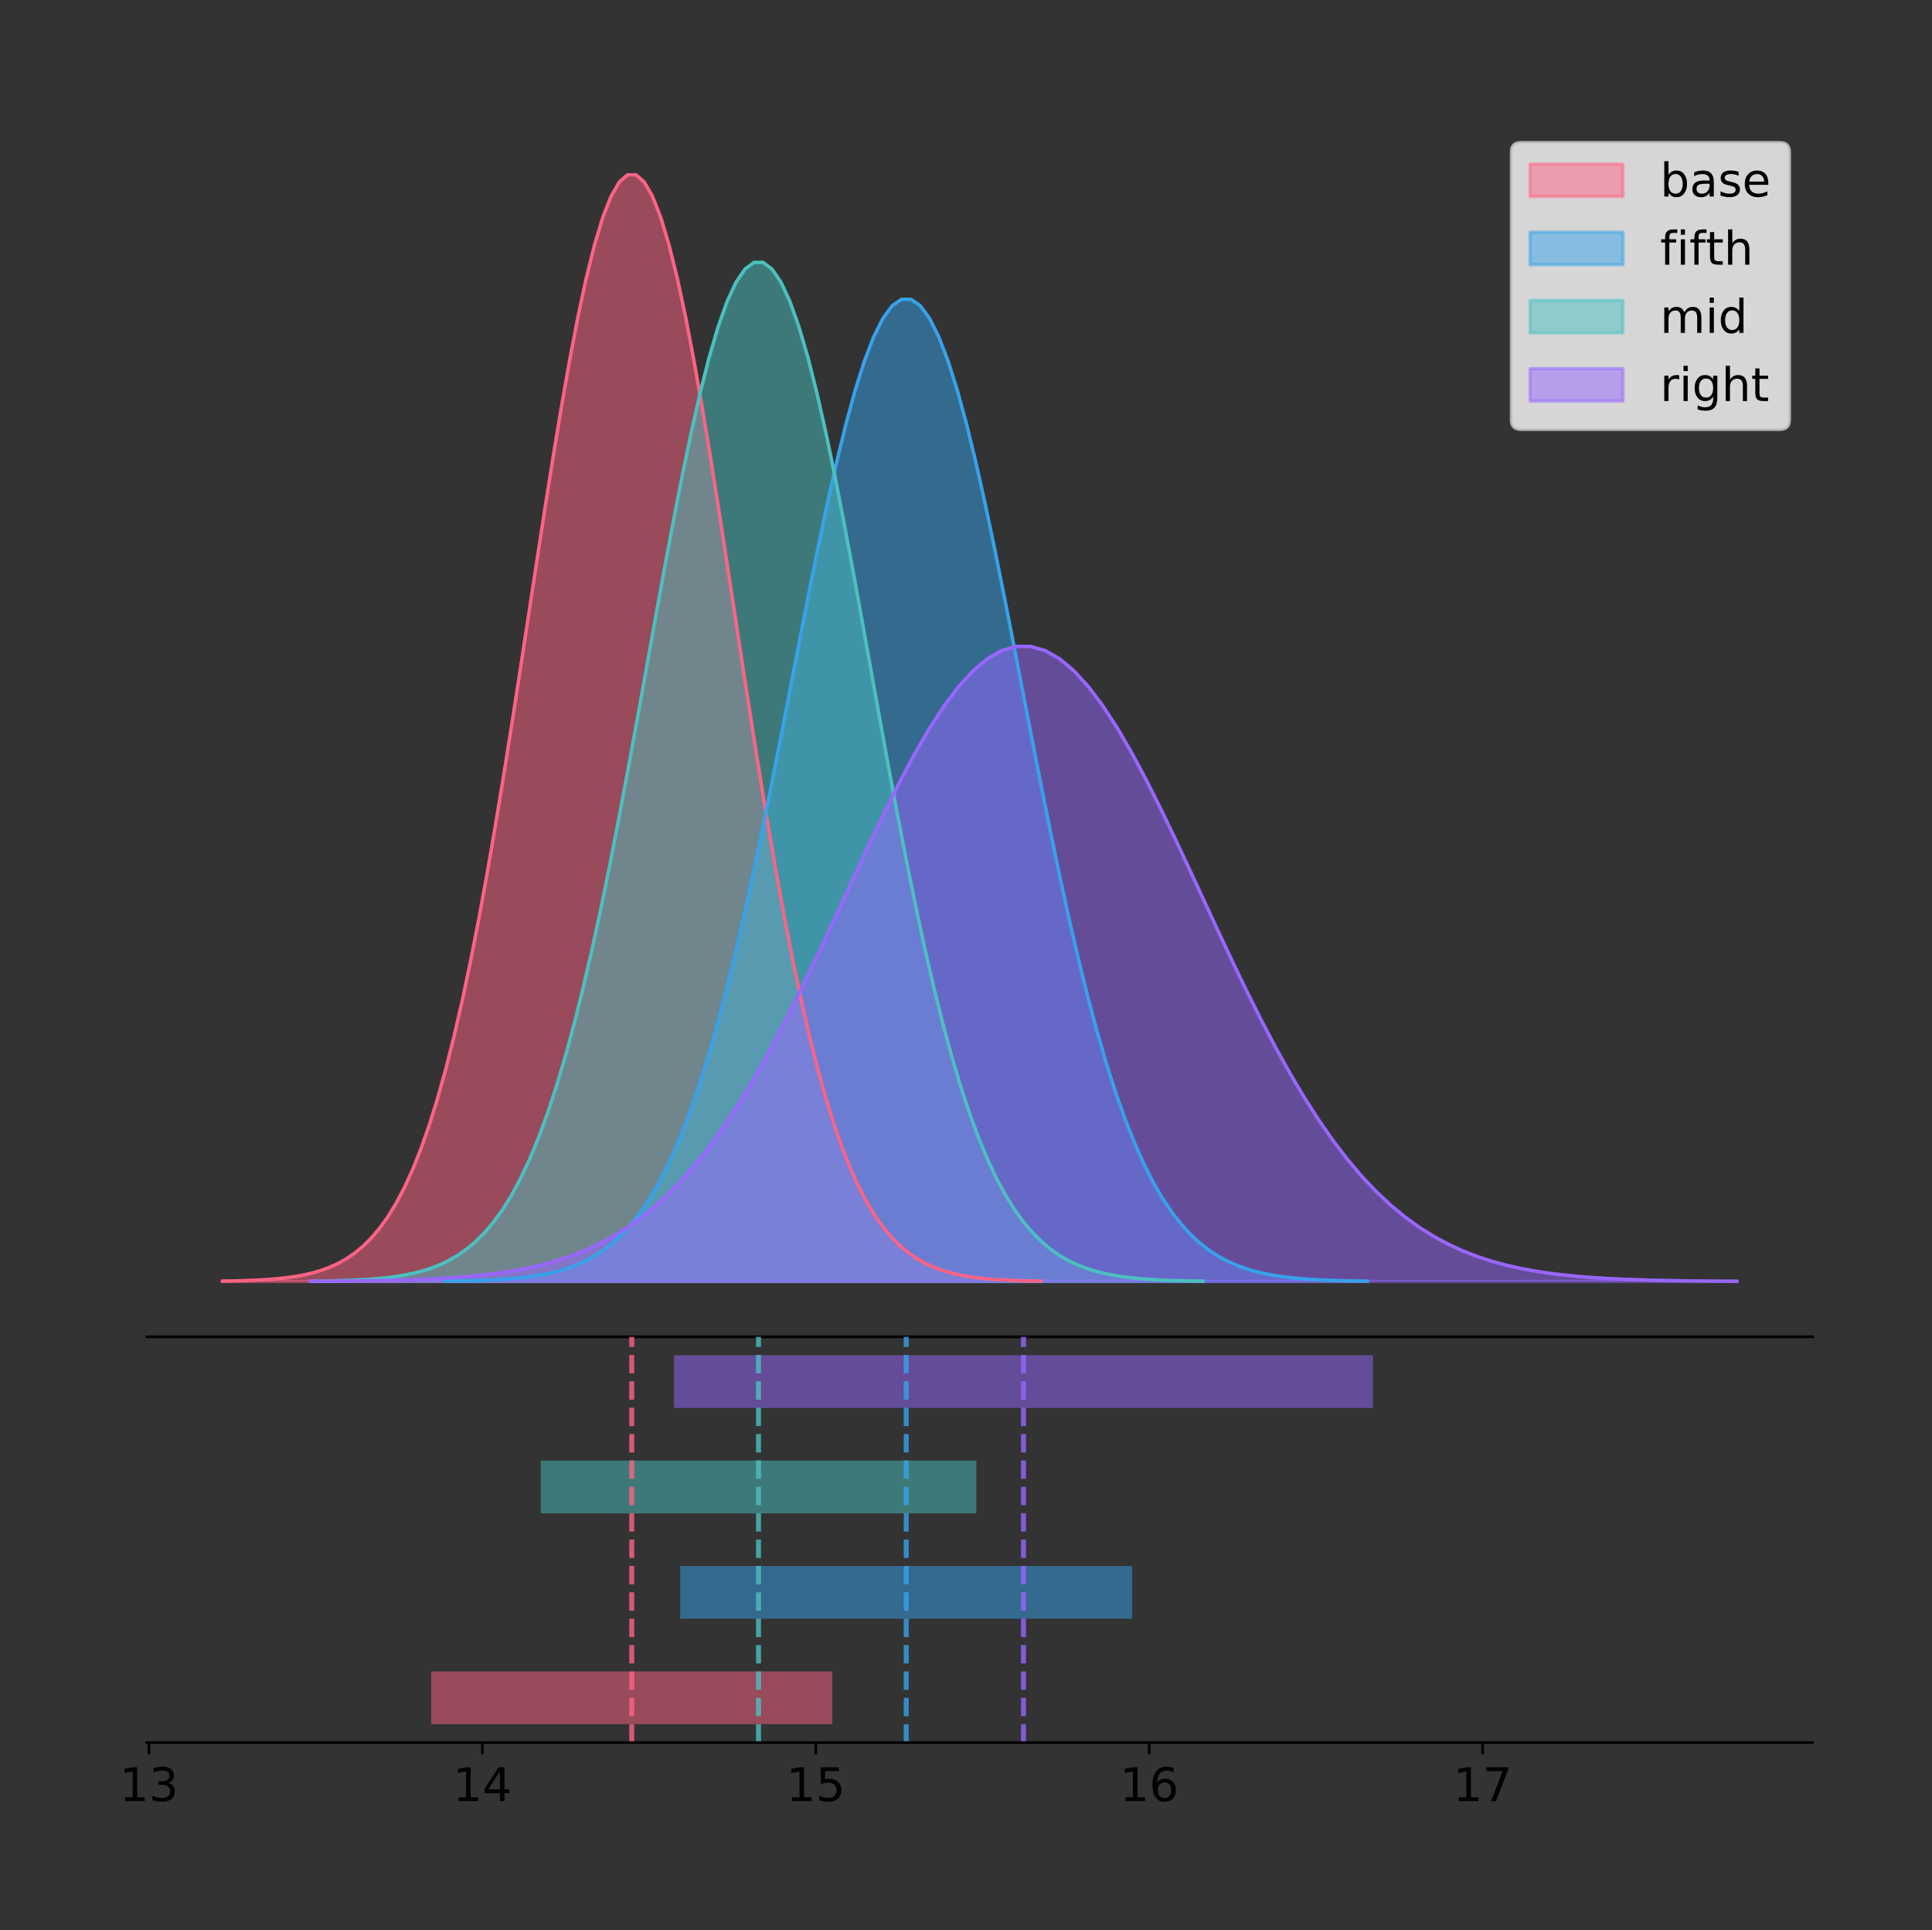 <?xml version="1.0" encoding="utf-8" standalone="no"?>
<!DOCTYPE svg PUBLIC "-//W3C//DTD SVG 1.1//EN"
  "http://www.w3.org/Graphics/SVG/1.1/DTD/svg11.dtd">
<!-- Created with matplotlib (https://matplotlib.org/) -->
<svg height="581.789pt" version="1.1" viewBox="0 0 582.425 581.789" width="582.425pt" xmlns="http://www.w3.org/2000/svg" xmlns:xlink="http://www.w3.org/1999/xlink">
 <rect x="0" y="0" width="582.425" height="581.789" fill="#333333" stroke="none"/>
 <defs>
  <style type="text/css">
*{stroke-linecap:butt;stroke-linejoin:round;}
  </style>
 </defs>
 <g id="figure_1">
  <g id="patch_1">
   <path d="M 0 581.789 
L 582.425 581.789 
L 582.425 0 
L 0 0 
z
" style="fill:none;"/>
  </g>
  <g id="axes_1">
   <g id="patch_2">
    <path d="M 44.225 402.93 
L 546.425 402.93 
L 546.425 36 
L 44.225 36 
z
" style="fill:none;"/>
   </g>
   <g id="PolyCollection_1">
    <defs>
     <path d="M 67.053 -195.538 
L 67.053 -195.65 
L 69.546 -195.692 
L 72.038 -195.749 
L 74.531 -195.825 
L 77.024 -195.925 
L 79.517 -196.058 
L 82.01 -196.23 
L 84.503 -196.455 
L 86.996 -196.744 
L 89.489 -197.115 
L 91.982 -197.585 
L 94.475 -198.179 
L 96.968 -198.923 
L 99.46 -199.848 
L 101.953 -200.99 
L 104.446 -202.39 
L 106.939 -204.093 
L 109.432 -206.151 
L 111.925 -208.617 
L 114.418 -211.552 
L 116.911 -215.017 
L 119.404 -219.078 
L 121.897 -223.801 
L 124.39 -229.25 
L 126.882 -235.488 
L 129.375 -242.572 
L 131.868 -250.552 
L 134.361 -259.468 
L 136.854 -269.344 
L 139.347 -280.192 
L 141.84 -292.002 
L 144.333 -304.744 
L 146.826 -318.365 
L 149.319 -332.786 
L 151.812 -347.901 
L 154.304 -363.58 
L 156.797 -379.667 
L 159.29 -395.98 
L 161.783 -412.318 
L 164.276 -428.462 
L 166.769 -444.18 
L 169.262 -459.23 
L 171.755 -473.372 
L 174.248 -486.366 
L 176.741 -497.987 
L 179.234 -508.025 
L 181.726 -516.294 
L 184.219 -522.64 
L 186.712 -526.94 
L 189.205 -529.111 
L 191.698 -529.111 
L 194.191 -526.94 
L 196.684 -522.64 
L 199.177 -516.294 
L 201.67 -508.025 
L 204.163 -497.987 
L 206.656 -486.366 
L 209.148 -473.372 
L 211.641 -459.23 
L 214.134 -444.18 
L 216.627 -428.462 
L 219.12 -412.318 
L 221.613 -395.98 
L 224.106 -379.667 
L 226.599 -363.58 
L 229.092 -347.901 
L 231.585 -332.786 
L 234.077 -318.365 
L 236.57 -304.744 
L 239.063 -292.002 
L 241.556 -280.192 
L 244.049 -269.344 
L 246.542 -259.468 
L 249.035 -250.552 
L 251.528 -242.572 
L 254.021 -235.488 
L 256.514 -229.25 
L 259.007 -223.801 
L 261.499 -219.078 
L 263.992 -215.017 
L 266.485 -211.552 
L 268.978 -208.617 
L 271.471 -206.151 
L 273.964 -204.093 
L 276.457 -202.39 
L 278.95 -200.99 
L 281.443 -199.848 
L 283.936 -198.923 
L 286.429 -198.179 
L 288.921 -197.585 
L 291.414 -197.115 
L 293.907 -196.744 
L 296.4 -196.455 
L 298.893 -196.23 
L 301.386 -196.058 
L 303.879 -195.925 
L 306.372 -195.825 
L 308.865 -195.749 
L 311.358 -195.692 
L 313.851 -195.65 
L 313.851 -195.538 
L 313.851 -195.538 
L 311.358 -195.538 
L 308.865 -195.538 
L 306.372 -195.538 
L 303.879 -195.538 
L 301.386 -195.538 
L 298.893 -195.538 
L 296.4 -195.538 
L 293.907 -195.538 
L 291.414 -195.538 
L 288.921 -195.538 
L 286.429 -195.538 
L 283.936 -195.538 
L 281.443 -195.538 
L 278.95 -195.538 
L 276.457 -195.538 
L 273.964 -195.538 
L 271.471 -195.538 
L 268.978 -195.538 
L 266.485 -195.538 
L 263.992 -195.538 
L 261.499 -195.538 
L 259.007 -195.538 
L 256.514 -195.538 
L 254.021 -195.538 
L 251.528 -195.538 
L 249.035 -195.538 
L 246.542 -195.538 
L 244.049 -195.538 
L 241.556 -195.538 
L 239.063 -195.538 
L 236.57 -195.538 
L 234.077 -195.538 
L 231.585 -195.538 
L 229.092 -195.538 
L 226.599 -195.538 
L 224.106 -195.538 
L 221.613 -195.538 
L 219.12 -195.538 
L 216.627 -195.538 
L 214.134 -195.538 
L 211.641 -195.538 
L 209.148 -195.538 
L 206.656 -195.538 
L 204.163 -195.538 
L 201.67 -195.538 
L 199.177 -195.538 
L 196.684 -195.538 
L 194.191 -195.538 
L 191.698 -195.538 
L 189.205 -195.538 
L 186.712 -195.538 
L 184.219 -195.538 
L 181.726 -195.538 
L 179.234 -195.538 
L 176.741 -195.538 
L 174.248 -195.538 
L 171.755 -195.538 
L 169.262 -195.538 
L 166.769 -195.538 
L 164.276 -195.538 
L 161.783 -195.538 
L 159.29 -195.538 
L 156.797 -195.538 
L 154.304 -195.538 
L 151.812 -195.538 
L 149.319 -195.538 
L 146.826 -195.538 
L 144.333 -195.538 
L 141.84 -195.538 
L 139.347 -195.538 
L 136.854 -195.538 
L 134.361 -195.538 
L 131.868 -195.538 
L 129.375 -195.538 
L 126.882 -195.538 
L 124.39 -195.538 
L 121.897 -195.538 
L 119.404 -195.538 
L 116.911 -195.538 
L 114.418 -195.538 
L 111.925 -195.538 
L 109.432 -195.538 
L 106.939 -195.538 
L 104.446 -195.538 
L 101.953 -195.538 
L 99.46 -195.538 
L 96.968 -195.538 
L 94.475 -195.538 
L 91.982 -195.538 
L 89.489 -195.538 
L 86.996 -195.538 
L 84.503 -195.538 
L 82.01 -195.538 
L 79.517 -195.538 
L 77.024 -195.538 
L 74.531 -195.538 
L 72.038 -195.538 
L 69.546 -195.538 
L 67.053 -195.538 
z
" id="mb22ac24ace" style="stroke:#ff6384;stroke-opacity:0.5;"/>
    </defs>
    <g clip-path="url(#p45b2567af9)">
     <use style="fill:#ff6384;fill-opacity:0.5;stroke:#ff6384;stroke-opacity:0.5;" x="0" xlink:href="#mb22ac24ace" y="581.789"/>
    </g>
   </g>
   <g id="PolyCollection_2">
    <defs>
     <path d="M 134.151 -195.538 
L 134.151 -195.637 
L 136.96 -195.675 
L 139.769 -195.725 
L 142.578 -195.793 
L 145.387 -195.882 
L 148.196 -195.999 
L 151.005 -196.153 
L 153.814 -196.352 
L 156.623 -196.609 
L 159.432 -196.937 
L 162.24 -197.355 
L 165.049 -197.882 
L 167.858 -198.542 
L 170.667 -199.363 
L 173.476 -200.377 
L 176.285 -201.619 
L 179.094 -203.131 
L 181.903 -204.957 
L 184.712 -207.145 
L 187.521 -209.75 
L 190.33 -212.825 
L 193.139 -216.429 
L 195.948 -220.621 
L 198.757 -225.457 
L 201.566 -230.993 
L 204.375 -237.28 
L 207.184 -244.362 
L 209.993 -252.275 
L 212.802 -261.04 
L 215.611 -270.667 
L 218.42 -281.148 
L 221.229 -292.457 
L 224.038 -304.545 
L 226.847 -317.343 
L 229.656 -330.758 
L 232.465 -344.673 
L 235.274 -358.949 
L 238.083 -373.427 
L 240.892 -387.927 
L 243.7 -402.254 
L 246.509 -416.203 
L 249.318 -429.56 
L 252.127 -442.111 
L 254.936 -453.643 
L 257.745 -463.956 
L 260.554 -472.864 
L 263.363 -480.204 
L 266.172 -485.835 
L 268.981 -489.651 
L 271.79 -491.578 
L 274.599 -491.578 
L 277.408 -489.651 
L 280.217 -485.835 
L 283.026 -480.204 
L 285.835 -472.864 
L 288.644 -463.956 
L 291.453 -453.643 
L 294.262 -442.111 
L 297.071 -429.56 
L 299.88 -416.203 
L 302.689 -402.254 
L 305.498 -387.927 
L 308.307 -373.427 
L 311.116 -358.949 
L 313.925 -344.673 
L 316.734 -330.758 
L 319.543 -317.343 
L 322.352 -304.545 
L 325.16 -292.457 
L 327.969 -281.148 
L 330.778 -270.667 
L 333.587 -261.04 
L 336.396 -252.275 
L 339.205 -244.362 
L 342.014 -237.28 
L 344.823 -230.993 
L 347.632 -225.457 
L 350.441 -220.621 
L 353.25 -216.429 
L 356.059 -212.825 
L 358.868 -209.75 
L 361.677 -207.145 
L 364.486 -204.957 
L 367.295 -203.131 
L 370.104 -201.619 
L 372.913 -200.377 
L 375.722 -199.363 
L 378.531 -198.542 
L 381.34 -197.882 
L 384.149 -197.355 
L 386.958 -196.937 
L 389.767 -196.609 
L 392.576 -196.352 
L 395.385 -196.153 
L 398.194 -195.999 
L 401.003 -195.882 
L 403.812 -195.793 
L 406.621 -195.725 
L 409.429 -195.675 
L 412.238 -195.637 
L 412.238 -195.538 
L 412.238 -195.538 
L 409.429 -195.538 
L 406.621 -195.538 
L 403.812 -195.538 
L 401.003 -195.538 
L 398.194 -195.538 
L 395.385 -195.538 
L 392.576 -195.538 
L 389.767 -195.538 
L 386.958 -195.538 
L 384.149 -195.538 
L 381.34 -195.538 
L 378.531 -195.538 
L 375.722 -195.538 
L 372.913 -195.538 
L 370.104 -195.538 
L 367.295 -195.538 
L 364.486 -195.538 
L 361.677 -195.538 
L 358.868 -195.538 
L 356.059 -195.538 
L 353.25 -195.538 
L 350.441 -195.538 
L 347.632 -195.538 
L 344.823 -195.538 
L 342.014 -195.538 
L 339.205 -195.538 
L 336.396 -195.538 
L 333.587 -195.538 
L 330.778 -195.538 
L 327.969 -195.538 
L 325.16 -195.538 
L 322.352 -195.538 
L 319.543 -195.538 
L 316.734 -195.538 
L 313.925 -195.538 
L 311.116 -195.538 
L 308.307 -195.538 
L 305.498 -195.538 
L 302.689 -195.538 
L 299.88 -195.538 
L 297.071 -195.538 
L 294.262 -195.538 
L 291.453 -195.538 
L 288.644 -195.538 
L 285.835 -195.538 
L 283.026 -195.538 
L 280.217 -195.538 
L 277.408 -195.538 
L 274.599 -195.538 
L 271.79 -195.538 
L 268.981 -195.538 
L 266.172 -195.538 
L 263.363 -195.538 
L 260.554 -195.538 
L 257.745 -195.538 
L 254.936 -195.538 
L 252.127 -195.538 
L 249.318 -195.538 
L 246.509 -195.538 
L 243.7 -195.538 
L 240.892 -195.538 
L 238.083 -195.538 
L 235.274 -195.538 
L 232.465 -195.538 
L 229.656 -195.538 
L 226.847 -195.538 
L 224.038 -195.538 
L 221.229 -195.538 
L 218.42 -195.538 
L 215.611 -195.538 
L 212.802 -195.538 
L 209.993 -195.538 
L 207.184 -195.538 
L 204.375 -195.538 
L 201.566 -195.538 
L 198.757 -195.538 
L 195.948 -195.538 
L 193.139 -195.538 
L 190.33 -195.538 
L 187.521 -195.538 
L 184.712 -195.538 
L 181.903 -195.538 
L 179.094 -195.538 
L 176.285 -195.538 
L 173.476 -195.538 
L 170.667 -195.538 
L 167.858 -195.538 
L 165.049 -195.538 
L 162.24 -195.538 
L 159.432 -195.538 
L 156.623 -195.538 
L 153.814 -195.538 
L 151.005 -195.538 
L 148.196 -195.538 
L 145.387 -195.538 
L 142.578 -195.538 
L 139.769 -195.538 
L 136.96 -195.538 
L 134.151 -195.538 
z
" id="m1764a9da49" style="stroke:#36a2eb;stroke-opacity:0.5;"/>
    </defs>
    <g clip-path="url(#p45b2567af9)">
     <use style="fill:#36a2eb;fill-opacity:0.5;stroke:#36a2eb;stroke-opacity:0.5;" x="0" xlink:href="#m1764a9da49" y="581.789"/>
    </g>
   </g>
   <g id="PolyCollection_3">
    <defs>
     <path d="M 94.655 -195.538 
L 94.655 -195.641 
L 97.362 -195.68 
L 100.07 -195.732 
L 102.777 -195.802 
L 105.484 -195.895 
L 108.192 -196.016 
L 110.899 -196.176 
L 113.606 -196.382 
L 116.314 -196.649 
L 119.021 -196.99 
L 121.728 -197.423 
L 124.436 -197.97 
L 127.143 -198.655 
L 129.85 -199.507 
L 132.558 -200.558 
L 135.265 -201.847 
L 137.972 -203.416 
L 140.679 -205.31 
L 143.387 -207.581 
L 146.094 -210.283 
L 148.801 -213.474 
L 151.509 -217.214 
L 154.216 -221.562 
L 156.923 -226.58 
L 159.631 -232.324 
L 162.338 -238.848 
L 165.045 -246.196 
L 167.753 -254.405 
L 170.46 -263.499 
L 173.167 -273.488 
L 175.874 -284.363 
L 178.582 -296.096 
L 181.289 -308.638 
L 183.996 -321.917 
L 186.704 -335.835 
L 189.411 -350.273 
L 192.118 -365.085 
L 194.826 -380.106 
L 197.533 -395.151 
L 200.24 -410.016 
L 202.948 -424.489 
L 205.655 -438.348 
L 208.362 -451.369 
L 211.069 -463.334 
L 213.777 -474.035 
L 216.484 -483.278 
L 219.191 -490.892 
L 221.899 -496.735 
L 224.606 -500.695 
L 227.313 -502.694 
L 230.021 -502.694 
L 232.728 -500.695 
L 235.435 -496.735 
L 238.143 -490.892 
L 240.85 -483.278 
L 243.557 -474.035 
L 246.264 -463.334 
L 248.972 -451.369 
L 251.679 -438.348 
L 254.386 -424.489 
L 257.094 -410.016 
L 259.801 -395.151 
L 262.508 -380.106 
L 265.216 -365.085 
L 267.923 -350.273 
L 270.63 -335.835 
L 273.338 -321.917 
L 276.045 -308.638 
L 278.752 -296.096 
L 281.46 -284.363 
L 284.167 -273.488 
L 286.874 -263.499 
L 289.581 -254.405 
L 292.289 -246.196 
L 294.996 -238.848 
L 297.703 -232.324 
L 300.411 -226.58 
L 303.118 -221.562 
L 305.825 -217.214 
L 308.533 -213.474 
L 311.24 -210.283 
L 313.947 -207.581 
L 316.655 -205.31 
L 319.362 -203.416 
L 322.069 -201.847 
L 324.776 -200.558 
L 327.484 -199.507 
L 330.191 -198.655 
L 332.898 -197.97 
L 335.606 -197.423 
L 338.313 -196.99 
L 341.02 -196.649 
L 343.728 -196.382 
L 346.435 -196.176 
L 349.142 -196.016 
L 351.85 -195.895 
L 354.557 -195.802 
L 357.264 -195.732 
L 359.971 -195.68 
L 362.679 -195.641 
L 362.679 -195.538 
L 362.679 -195.538 
L 359.971 -195.538 
L 357.264 -195.538 
L 354.557 -195.538 
L 351.85 -195.538 
L 349.142 -195.538 
L 346.435 -195.538 
L 343.728 -195.538 
L 341.02 -195.538 
L 338.313 -195.538 
L 335.606 -195.538 
L 332.898 -195.538 
L 330.191 -195.538 
L 327.484 -195.538 
L 324.776 -195.538 
L 322.069 -195.538 
L 319.362 -195.538 
L 316.655 -195.538 
L 313.947 -195.538 
L 311.24 -195.538 
L 308.533 -195.538 
L 305.825 -195.538 
L 303.118 -195.538 
L 300.411 -195.538 
L 297.703 -195.538 
L 294.996 -195.538 
L 292.289 -195.538 
L 289.581 -195.538 
L 286.874 -195.538 
L 284.167 -195.538 
L 281.46 -195.538 
L 278.752 -195.538 
L 276.045 -195.538 
L 273.338 -195.538 
L 270.63 -195.538 
L 267.923 -195.538 
L 265.216 -195.538 
L 262.508 -195.538 
L 259.801 -195.538 
L 257.094 -195.538 
L 254.386 -195.538 
L 251.679 -195.538 
L 248.972 -195.538 
L 246.264 -195.538 
L 243.557 -195.538 
L 240.85 -195.538 
L 238.143 -195.538 
L 235.435 -195.538 
L 232.728 -195.538 
L 230.021 -195.538 
L 227.313 -195.538 
L 224.606 -195.538 
L 221.899 -195.538 
L 219.191 -195.538 
L 216.484 -195.538 
L 213.777 -195.538 
L 211.069 -195.538 
L 208.362 -195.538 
L 205.655 -195.538 
L 202.948 -195.538 
L 200.24 -195.538 
L 197.533 -195.538 
L 194.826 -195.538 
L 192.118 -195.538 
L 189.411 -195.538 
L 186.704 -195.538 
L 183.996 -195.538 
L 181.289 -195.538 
L 178.582 -195.538 
L 175.874 -195.538 
L 173.167 -195.538 
L 170.46 -195.538 
L 167.753 -195.538 
L 165.045 -195.538 
L 162.338 -195.538 
L 159.631 -195.538 
L 156.923 -195.538 
L 154.216 -195.538 
L 151.509 -195.538 
L 148.801 -195.538 
L 146.094 -195.538 
L 143.387 -195.538 
L 140.679 -195.538 
L 137.972 -195.538 
L 135.265 -195.538 
L 132.558 -195.538 
L 129.85 -195.538 
L 127.143 -195.538 
L 124.436 -195.538 
L 121.728 -195.538 
L 119.021 -195.538 
L 116.314 -195.538 
L 113.606 -195.538 
L 110.899 -195.538 
L 108.192 -195.538 
L 105.484 -195.538 
L 102.777 -195.538 
L 100.07 -195.538 
L 97.362 -195.538 
L 94.655 -195.538 
z
" id="m30b63bb381" style="stroke:#4bc0c0;stroke-opacity:0.5;"/>
    </defs>
    <g clip-path="url(#p45b2567af9)">
     <use style="fill:#4bc0c0;fill-opacity:0.5;stroke:#4bc0c0;stroke-opacity:0.5;" x="0" xlink:href="#m30b63bb381" y="581.789"/>
    </g>
   </g>
   <g id="PolyCollection_4">
    <defs>
     <path d="M 93.493 -195.538 
L 93.493 -195.602 
L 97.837 -195.627 
L 102.182 -195.659 
L 106.526 -195.703 
L 110.871 -195.76 
L 115.215 -195.836 
L 119.56 -195.935 
L 123.904 -196.064 
L 128.249 -196.23 
L 132.593 -196.443 
L 136.938 -196.713 
L 141.282 -197.053 
L 145.627 -197.48 
L 149.971 -198.011 
L 154.316 -198.666 
L 158.66 -199.47 
L 163.005 -200.447 
L 167.349 -201.628 
L 171.694 -203.043 
L 176.038 -204.727 
L 180.383 -206.715 
L 184.727 -209.045 
L 189.072 -211.755 
L 193.416 -214.882 
L 197.761 -218.462 
L 202.105 -222.527 
L 206.45 -227.106 
L 210.794 -232.221 
L 215.139 -237.889 
L 219.483 -244.113 
L 223.828 -250.89 
L 228.172 -258.202 
L 232.517 -266.017 
L 236.861 -274.292 
L 241.206 -282.965 
L 245.55 -291.962 
L 249.895 -301.193 
L 254.239 -310.553 
L 258.584 -319.928 
L 262.928 -329.192 
L 267.273 -338.211 
L 271.617 -346.847 
L 275.962 -354.961 
L 280.306 -362.417 
L 284.651 -369.085 
L 288.995 -374.845 
L 293.34 -379.59 
L 297.684 -383.232 
L 302.029 -385.699 
L 306.373 -386.945 
L 310.718 -386.945 
L 315.062 -385.699 
L 319.407 -383.232 
L 323.751 -379.59 
L 328.096 -374.845 
L 332.44 -369.085 
L 336.785 -362.417 
L 341.129 -354.961 
L 345.474 -346.847 
L 349.818 -338.211 
L 354.163 -329.192 
L 358.507 -319.928 
L 362.852 -310.553 
L 367.196 -301.193 
L 371.541 -291.962 
L 375.885 -282.965 
L 380.23 -274.292 
L 384.574 -266.017 
L 388.919 -258.202 
L 393.263 -250.89 
L 397.608 -244.113 
L 401.952 -237.889 
L 406.297 -232.221 
L 410.641 -227.106 
L 414.986 -222.527 
L 419.33 -218.462 
L 423.675 -214.882 
L 428.019 -211.755 
L 432.364 -209.045 
L 436.708 -206.715 
L 441.053 -204.727 
L 445.397 -203.043 
L 449.742 -201.628 
L 454.086 -200.447 
L 458.431 -199.47 
L 462.775 -198.666 
L 467.12 -198.011 
L 471.464 -197.48 
L 475.809 -197.053 
L 480.153 -196.713 
L 484.498 -196.443 
L 488.842 -196.23 
L 493.187 -196.064 
L 497.531 -195.935 
L 501.876 -195.836 
L 506.22 -195.76 
L 510.565 -195.703 
L 514.909 -195.659 
L 519.254 -195.627 
L 523.598 -195.602 
L 523.598 -195.538 
L 523.598 -195.538 
L 519.254 -195.538 
L 514.909 -195.538 
L 510.565 -195.538 
L 506.22 -195.538 
L 501.876 -195.538 
L 497.531 -195.538 
L 493.187 -195.538 
L 488.842 -195.538 
L 484.498 -195.538 
L 480.153 -195.538 
L 475.809 -195.538 
L 471.464 -195.538 
L 467.12 -195.538 
L 462.775 -195.538 
L 458.431 -195.538 
L 454.086 -195.538 
L 449.742 -195.538 
L 445.397 -195.538 
L 441.053 -195.538 
L 436.708 -195.538 
L 432.364 -195.538 
L 428.019 -195.538 
L 423.675 -195.538 
L 419.33 -195.538 
L 414.986 -195.538 
L 410.641 -195.538 
L 406.297 -195.538 
L 401.952 -195.538 
L 397.608 -195.538 
L 393.263 -195.538 
L 388.919 -195.538 
L 384.574 -195.538 
L 380.23 -195.538 
L 375.885 -195.538 
L 371.541 -195.538 
L 367.196 -195.538 
L 362.852 -195.538 
L 358.507 -195.538 
L 354.163 -195.538 
L 349.818 -195.538 
L 345.474 -195.538 
L 341.129 -195.538 
L 336.785 -195.538 
L 332.44 -195.538 
L 328.096 -195.538 
L 323.751 -195.538 
L 319.407 -195.538 
L 315.062 -195.538 
L 310.718 -195.538 
L 306.373 -195.538 
L 302.029 -195.538 
L 297.684 -195.538 
L 293.34 -195.538 
L 288.995 -195.538 
L 284.651 -195.538 
L 280.306 -195.538 
L 275.962 -195.538 
L 271.617 -195.538 
L 267.273 -195.538 
L 262.928 -195.538 
L 258.584 -195.538 
L 254.239 -195.538 
L 249.895 -195.538 
L 245.55 -195.538 
L 241.206 -195.538 
L 236.861 -195.538 
L 232.517 -195.538 
L 228.172 -195.538 
L 223.828 -195.538 
L 219.483 -195.538 
L 215.139 -195.538 
L 210.794 -195.538 
L 206.45 -195.538 
L 202.105 -195.538 
L 197.761 -195.538 
L 193.416 -195.538 
L 189.072 -195.538 
L 184.727 -195.538 
L 180.383 -195.538 
L 176.038 -195.538 
L 171.694 -195.538 
L 167.349 -195.538 
L 163.005 -195.538 
L 158.66 -195.538 
L 154.316 -195.538 
L 149.971 -195.538 
L 145.627 -195.538 
L 141.282 -195.538 
L 136.938 -195.538 
L 132.593 -195.538 
L 128.249 -195.538 
L 123.904 -195.538 
L 119.56 -195.538 
L 115.215 -195.538 
L 110.871 -195.538 
L 106.526 -195.538 
L 102.182 -195.538 
L 97.837 -195.538 
L 93.493 -195.538 
z
" id="mdd75db3761" style="stroke:#9966ff;stroke-opacity:0.5;"/>
    </defs>
    <g clip-path="url(#p45b2567af9)">
     <use style="fill:#9966ff;fill-opacity:0.5;stroke:#9966ff;stroke-opacity:0.5;" x="0" xlink:href="#mdd75db3761" y="581.789"/>
    </g>
   </g>
   <g id="line2d_1">
    <path clip-path="url(#p45b2567af9)" d="M 67.053 386.139 
L 69.546 386.097 
L 72.038 386.04 
L 74.531 385.965 
L 77.024 385.864 
L 79.517 385.732 
L 82.01 385.559 
L 84.503 385.334 
L 86.996 385.045 
L 89.489 384.675 
L 91.982 384.204 
L 94.475 383.61 
L 96.968 382.867 
L 99.46 381.941 
L 101.953 380.799 
L 104.446 379.399 
L 106.939 377.696 
L 109.432 375.639 
L 111.925 373.172 
L 114.418 370.238 
L 116.911 366.772 
L 119.404 362.711 
L 121.897 357.989 
L 124.39 352.539 
L 126.882 346.301 
L 129.375 339.217 
L 131.868 331.237 
L 134.361 322.322 
L 136.854 312.445 
L 139.347 301.597 
L 141.84 289.787 
L 144.333 277.045 
L 146.826 263.424 
L 149.319 249.004 
L 151.812 233.888 
L 154.304 218.209 
L 156.797 202.123 
L 159.29 185.809 
L 161.783 169.471 
L 164.276 153.327 
L 166.769 137.61 
L 169.262 122.559 
L 171.755 108.418 
L 174.248 95.423 
L 176.741 83.803 
L 179.234 73.765 
L 181.726 65.495 
L 184.219 59.15 
L 186.712 54.85 
L 189.205 52.679 
L 191.698 52.679 
L 194.191 54.85 
L 196.684 59.15 
L 199.177 65.495 
L 201.67 73.765 
L 204.163 83.803 
L 206.656 95.423 
L 209.148 108.418 
L 211.641 122.559 
L 214.134 137.61 
L 216.627 153.327 
L 219.12 169.471 
L 221.613 185.809 
L 224.106 202.123 
L 226.599 218.209 
L 229.092 233.888 
L 231.585 249.004 
L 234.077 263.424 
L 236.57 277.045 
L 239.063 289.787 
L 241.556 301.597 
L 244.049 312.445 
L 246.542 322.322 
L 249.035 331.237 
L 251.528 339.217 
L 254.021 346.301 
L 256.514 352.539 
L 259.007 357.989 
L 261.499 362.711 
L 263.992 366.772 
L 266.485 370.238 
L 268.978 373.172 
L 271.471 375.639 
L 273.964 377.696 
L 276.457 379.399 
L 278.95 380.799 
L 281.443 381.941 
L 283.936 382.867 
L 286.429 383.61 
L 288.921 384.204 
L 291.414 384.675 
L 293.907 385.045 
L 296.4 385.334 
L 298.893 385.559 
L 301.386 385.732 
L 303.879 385.864 
L 306.372 385.965 
L 308.865 386.04 
L 311.358 386.097 
L 313.851 386.139 
" style="fill:none;stroke:#ff6384;stroke-linecap:square;"/>
   </g>
   <g id="line2d_2">
    <path clip-path="url(#p45b2567af9)" d="M 134.151 386.152 
L 136.96 386.114 
L 139.769 386.064 
L 142.578 385.997 
L 145.387 385.908 
L 148.196 385.79 
L 151.005 385.637 
L 153.814 385.438 
L 156.623 385.181 
L 159.432 384.852 
L 162.24 384.434 
L 165.049 383.907 
L 167.858 383.247 
L 170.667 382.426 
L 173.476 381.413 
L 176.285 380.17 
L 179.094 378.659 
L 181.903 376.833 
L 184.712 374.644 
L 187.521 372.04 
L 190.33 368.964 
L 193.139 365.36 
L 195.948 361.169 
L 198.757 356.333 
L 201.566 350.796 
L 204.375 344.509 
L 207.184 337.427 
L 209.993 329.515 
L 212.802 320.75 
L 215.611 311.122 
L 218.42 300.641 
L 221.229 289.333 
L 224.038 277.244 
L 226.847 264.446 
L 229.656 251.032 
L 232.465 237.117 
L 235.274 222.84 
L 238.083 208.363 
L 240.892 193.863 
L 243.7 179.535 
L 246.509 165.586 
L 249.318 152.229 
L 252.127 139.679 
L 254.936 128.147 
L 257.745 117.833 
L 260.554 108.925 
L 263.363 101.586 
L 266.172 95.954 
L 268.981 92.138 
L 271.79 90.211 
L 274.599 90.211 
L 277.408 92.138 
L 280.217 95.954 
L 283.026 101.586 
L 285.835 108.925 
L 288.644 117.833 
L 291.453 128.147 
L 294.262 139.679 
L 297.071 152.229 
L 299.88 165.586 
L 302.689 179.535 
L 305.498 193.863 
L 308.307 208.363 
L 311.116 222.84 
L 313.925 237.117 
L 316.734 251.032 
L 319.543 264.446 
L 322.352 277.244 
L 325.16 289.333 
L 327.969 300.641 
L 330.778 311.122 
L 333.587 320.75 
L 336.396 329.515 
L 339.205 337.427 
L 342.014 344.509 
L 344.823 350.796 
L 347.632 356.333 
L 350.441 361.169 
L 353.25 365.36 
L 356.059 368.964 
L 358.868 372.04 
L 361.677 374.644 
L 364.486 376.833 
L 367.295 378.659 
L 370.104 380.17 
L 372.913 381.413 
L 375.722 382.426 
L 378.531 383.247 
L 381.34 383.907 
L 384.149 384.434 
L 386.958 384.852 
L 389.767 385.181 
L 392.576 385.438 
L 395.385 385.637 
L 398.194 385.79 
L 401.003 385.908 
L 403.812 385.997 
L 406.621 386.064 
L 409.429 386.114 
L 412.238 386.152 
" style="fill:none;stroke:#36a2eb;stroke-linecap:square;"/>
   </g>
   <g id="line2d_3">
    <path clip-path="url(#p45b2567af9)" d="M 94.655 386.148 
L 97.362 386.109 
L 100.07 386.057 
L 102.777 385.987 
L 105.484 385.895 
L 108.192 385.773 
L 110.899 385.614 
L 113.606 385.407 
L 116.314 385.141 
L 119.021 384.8 
L 121.728 384.366 
L 124.436 383.819 
L 127.143 383.135 
L 129.85 382.283 
L 132.558 381.231 
L 135.265 379.942 
L 137.972 378.374 
L 140.679 376.479 
L 143.387 374.208 
L 146.094 371.506 
L 148.801 368.315 
L 151.509 364.576 
L 154.216 360.227 
L 156.923 355.209 
L 159.631 349.465 
L 162.338 342.942 
L 165.045 335.594 
L 167.753 327.384 
L 170.46 318.29 
L 173.167 308.301 
L 175.874 297.427 
L 178.582 285.693 
L 181.289 273.151 
L 183.996 259.873 
L 186.704 245.954 
L 189.411 231.517 
L 192.118 216.704 
L 194.826 201.683 
L 197.533 186.639 
L 200.24 171.773 
L 202.948 157.3 
L 205.655 143.442 
L 208.362 130.42 
L 211.069 118.455 
L 213.777 107.755 
L 216.484 98.512 
L 219.191 90.897 
L 221.899 85.054 
L 224.606 81.095 
L 227.313 79.095 
L 230.021 79.095 
L 232.728 81.095 
L 235.435 85.054 
L 238.143 90.897 
L 240.85 98.512 
L 243.557 107.755 
L 246.264 118.455 
L 248.972 130.42 
L 251.679 143.442 
L 254.386 157.3 
L 257.094 171.773 
L 259.801 186.639 
L 262.508 201.683 
L 265.216 216.704 
L 267.923 231.517 
L 270.63 245.954 
L 273.338 259.873 
L 276.045 273.151 
L 278.752 285.693 
L 281.46 297.427 
L 284.167 308.301 
L 286.874 318.29 
L 289.581 327.384 
L 292.289 335.594 
L 294.996 342.942 
L 297.703 349.465 
L 300.411 355.209 
L 303.118 360.227 
L 305.825 364.576 
L 308.533 368.315 
L 311.24 371.506 
L 313.947 374.208 
L 316.655 376.479 
L 319.362 378.374 
L 322.069 379.942 
L 324.776 381.231 
L 327.484 382.283 
L 330.191 383.135 
L 332.898 383.819 
L 335.606 384.366 
L 338.313 384.8 
L 341.02 385.141 
L 343.728 385.407 
L 346.435 385.614 
L 349.142 385.773 
L 351.85 385.895 
L 354.557 385.987 
L 357.264 386.057 
L 359.971 386.109 
L 362.679 386.148 
" style="fill:none;stroke:#4bc0c0;stroke-linecap:square;"/>
   </g>
   <g id="line2d_4">
    <path clip-path="url(#p45b2567af9)" d="M 93.493 386.187 
L 97.837 386.163 
L 102.182 386.13 
L 106.526 386.087 
L 110.871 386.029 
L 115.215 385.953 
L 119.56 385.854 
L 123.904 385.725 
L 128.249 385.559 
L 132.593 385.347 
L 136.938 385.077 
L 141.282 384.736 
L 145.627 384.309 
L 149.971 383.778 
L 154.316 383.123 
L 158.66 382.32 
L 163.005 381.342 
L 167.349 380.162 
L 171.694 378.747 
L 176.038 377.063 
L 180.383 375.074 
L 184.727 372.744 
L 189.072 370.034 
L 193.416 366.907 
L 197.761 363.328 
L 202.105 359.263 
L 206.45 354.684 
L 210.794 349.568 
L 215.139 343.901 
L 219.483 337.676 
L 223.828 330.899 
L 228.172 323.588 
L 232.517 315.772 
L 236.861 307.497 
L 241.206 298.824 
L 245.55 289.827 
L 249.895 280.597 
L 254.239 271.236 
L 258.584 261.861 
L 262.928 252.598 
L 267.273 243.579 
L 271.617 234.943 
L 275.962 226.828 
L 280.306 219.372 
L 284.651 212.704 
L 288.995 206.944 
L 293.34 202.199 
L 297.684 198.558 
L 302.029 196.091 
L 306.373 194.845 
L 310.718 194.845 
L 315.062 196.091 
L 319.407 198.558 
L 323.751 202.199 
L 328.096 206.944 
L 332.44 212.704 
L 336.785 219.372 
L 341.129 226.828 
L 345.474 234.943 
L 349.818 243.579 
L 354.163 252.598 
L 358.507 261.861 
L 362.852 271.236 
L 367.196 280.597 
L 371.541 289.827 
L 375.885 298.824 
L 380.23 307.497 
L 384.574 315.772 
L 388.919 323.588 
L 393.263 330.899 
L 397.608 337.676 
L 401.952 343.901 
L 406.297 349.568 
L 410.641 354.684 
L 414.986 359.263 
L 419.33 363.328 
L 423.675 366.907 
L 428.019 370.034 
L 432.364 372.744 
L 436.708 375.074 
L 441.053 377.063 
L 445.397 378.747 
L 449.742 380.162 
L 454.086 381.342 
L 458.431 382.32 
L 462.775 383.123 
L 467.12 383.778 
L 471.464 384.309 
L 475.809 384.736 
L 480.153 385.077 
L 484.498 385.347 
L 488.842 385.559 
L 493.187 385.725 
L 497.531 385.854 
L 501.876 385.953 
L 506.22 386.029 
L 510.565 386.087 
L 514.909 386.13 
L 519.254 386.163 
L 523.598 386.187 
" style="fill:none;stroke:#9966ff;stroke-linecap:square;"/>
   </g>
   <g id="patch_3">
    <path d="M 44.225 402.93 
L 546.425 402.93 
" style="fill:none;stroke:#000000;stroke-linecap:square;stroke-linejoin:miter;stroke-width:0.8;"/>
   </g>
   <g id="legend_1">
    <g id="patch_4">
     <path d="M 458.451 129.398 
L 536.625 129.398 
Q 539.425 129.398 539.425 126.597 
L 539.425 45.8 
Q 539.425 43 536.625 43 
L 458.451 43 
Q 455.651 43 455.651 45.8 
L 455.651 126.597 
Q 455.651 129.398 458.451 129.398 
z
" style="fill:#ffffff;opacity:0.8;stroke:#cccccc;stroke-linejoin:miter;"/>
    </g>
    <g id="patch_5">
     <path d="M 461.251 59.238 
L 489.251 59.238 
L 489.251 49.438 
L 461.251 49.438 
z
" style="fill:#ff6384;opacity:0.5;stroke:#ff6384;stroke-linejoin:miter;"/>
    </g>
    <g id="text_1">
     <!-- base -->
     <defs>
      <path d="M 48.688 27.297 
Q 48.688 37.203 44.609 42.844 
Q 40.531 48.484 33.406 48.484 
Q 26.266 48.484 22.188 42.844 
Q 18.109 37.203 18.109 27.297 
Q 18.109 17.391 22.188 11.75 
Q 26.266 6.109 33.406 6.109 
Q 40.531 6.109 44.609 11.75 
Q 48.688 17.391 48.688 27.297 
z
M 18.109 46.391 
Q 20.953 51.266 25.266 53.625 
Q 29.594 56 35.594 56 
Q 45.562 56 51.781 48.094 
Q 58.016 40.188 58.016 27.297 
Q 58.016 14.406 51.781 6.484 
Q 45.562 -1.422 35.594 -1.422 
Q 29.594 -1.422 25.266 0.953 
Q 20.953 3.328 18.109 8.203 
L 18.109 0 
L 9.078 0 
L 9.078 75.984 
L 18.109 75.984 
z
" id="DejaVuSans-98"/>
      <path d="M 34.281 27.484 
Q 23.391 27.484 19.188 25 
Q 14.984 22.516 14.984 16.5 
Q 14.984 11.719 18.141 8.906 
Q 21.297 6.109 26.703 6.109 
Q 34.188 6.109 38.703 11.406 
Q 43.219 16.703 43.219 25.484 
L 43.219 27.484 
z
M 52.203 31.203 
L 52.203 0 
L 43.219 0 
L 43.219 8.297 
Q 40.141 3.328 35.547 0.953 
Q 30.953 -1.422 24.312 -1.422 
Q 15.922 -1.422 10.953 3.297 
Q 6 8.016 6 15.922 
Q 6 25.141 12.172 29.828 
Q 18.359 34.516 30.609 34.516 
L 43.219 34.516 
L 43.219 35.406 
Q 43.219 41.609 39.141 45 
Q 35.062 48.391 27.688 48.391 
Q 23 48.391 18.547 47.266 
Q 14.109 46.141 10.016 43.891 
L 10.016 52.203 
Q 14.938 54.109 19.578 55.047 
Q 24.219 56 28.609 56 
Q 40.484 56 46.344 49.844 
Q 52.203 43.703 52.203 31.203 
z
" id="DejaVuSans-97"/>
      <path d="M 44.281 53.078 
L 44.281 44.578 
Q 40.484 46.531 36.375 47.5 
Q 32.281 48.484 27.875 48.484 
Q 21.188 48.484 17.844 46.438 
Q 14.5 44.391 14.5 40.281 
Q 14.5 37.156 16.891 35.375 
Q 19.281 33.594 26.516 31.984 
L 29.594 31.297 
Q 39.156 29.25 43.188 25.516 
Q 47.219 21.781 47.219 15.094 
Q 47.219 7.469 41.188 3.016 
Q 35.156 -1.422 24.609 -1.422 
Q 20.219 -1.422 15.453 -0.562 
Q 10.688 0.297 5.422 2 
L 5.422 11.281 
Q 10.406 8.688 15.234 7.391 
Q 20.062 6.109 24.812 6.109 
Q 31.156 6.109 34.562 8.281 
Q 37.984 10.453 37.984 14.406 
Q 37.984 18.062 35.516 20.016 
Q 33.062 21.969 24.703 23.781 
L 21.578 24.516 
Q 13.234 26.266 9.516 29.906 
Q 5.812 33.547 5.812 39.891 
Q 5.812 47.609 11.281 51.797 
Q 16.75 56 26.812 56 
Q 31.781 56 36.172 55.266 
Q 40.578 54.547 44.281 53.078 
z
" id="DejaVuSans-115"/>
      <path d="M 56.203 29.594 
L 56.203 25.203 
L 14.891 25.203 
Q 15.484 15.922 20.484 11.062 
Q 25.484 6.203 34.422 6.203 
Q 39.594 6.203 44.453 7.469 
Q 49.312 8.734 54.109 11.281 
L 54.109 2.781 
Q 49.266 0.734 44.188 -0.344 
Q 39.109 -1.422 33.891 -1.422 
Q 20.797 -1.422 13.156 6.188 
Q 5.516 13.812 5.516 26.812 
Q 5.516 40.234 12.766 48.109 
Q 20.016 56 32.328 56 
Q 43.359 56 49.781 48.891 
Q 56.203 41.797 56.203 29.594 
z
M 47.219 32.234 
Q 47.125 39.594 43.094 43.984 
Q 39.062 48.391 32.422 48.391 
Q 24.906 48.391 20.391 44.141 
Q 15.875 39.891 15.188 32.172 
z
" id="DejaVuSans-101"/>
     </defs>
     <g transform="translate(500.451 59.238)scale(0.14 -0.14)">
      <use xlink:href="#DejaVuSans-98"/>
      <use x="63.477" xlink:href="#DejaVuSans-97"/>
      <use x="124.756" xlink:href="#DejaVuSans-115"/>
      <use x="176.855" xlink:href="#DejaVuSans-101"/>
     </g>
    </g>
    <g id="patch_6">
     <path d="M 461.251 79.787 
L 489.251 79.787 
L 489.251 69.987 
L 461.251 69.987 
z
" style="fill:#36a2eb;opacity:0.5;stroke:#36a2eb;stroke-linejoin:miter;"/>
    </g>
    <g id="text_2">
     <!-- fifth -->
     <defs>
      <path d="M 37.109 75.984 
L 37.109 68.5 
L 28.516 68.5 
Q 23.688 68.5 21.797 66.547 
Q 19.922 64.594 19.922 59.516 
L 19.922 54.688 
L 34.719 54.688 
L 34.719 47.703 
L 19.922 47.703 
L 19.922 0 
L 10.891 0 
L 10.891 47.703 
L 2.297 47.703 
L 2.297 54.688 
L 10.891 54.688 
L 10.891 58.5 
Q 10.891 67.625 15.141 71.797 
Q 19.391 75.984 28.609 75.984 
z
" id="DejaVuSans-102"/>
      <path d="M 9.422 54.688 
L 18.406 54.688 
L 18.406 0 
L 9.422 0 
z
M 9.422 75.984 
L 18.406 75.984 
L 18.406 64.594 
L 9.422 64.594 
z
" id="DejaVuSans-105"/>
      <path d="M 18.312 70.219 
L 18.312 54.688 
L 36.812 54.688 
L 36.812 47.703 
L 18.312 47.703 
L 18.312 18.016 
Q 18.312 11.328 20.141 9.422 
Q 21.969 7.516 27.594 7.516 
L 36.812 7.516 
L 36.812 0 
L 27.594 0 
Q 17.188 0 13.234 3.875 
Q 9.281 7.766 9.281 18.016 
L 9.281 47.703 
L 2.688 47.703 
L 2.688 54.688 
L 9.281 54.688 
L 9.281 70.219 
z
" id="DejaVuSans-116"/>
      <path d="M 54.891 33.016 
L 54.891 0 
L 45.906 0 
L 45.906 32.719 
Q 45.906 40.484 42.875 44.328 
Q 39.844 48.188 33.797 48.188 
Q 26.516 48.188 22.312 43.547 
Q 18.109 38.922 18.109 30.906 
L 18.109 0 
L 9.078 0 
L 9.078 75.984 
L 18.109 75.984 
L 18.109 46.188 
Q 21.344 51.125 25.703 53.562 
Q 30.078 56 35.797 56 
Q 45.219 56 50.047 50.172 
Q 54.891 44.344 54.891 33.016 
z
" id="DejaVuSans-104"/>
     </defs>
     <g transform="translate(500.451 79.787)scale(0.14 -0.14)">
      <use xlink:href="#DejaVuSans-102"/>
      <use x="35.205" xlink:href="#DejaVuSans-105"/>
      <use x="62.988" xlink:href="#DejaVuSans-102"/>
      <use x="98.178" xlink:href="#DejaVuSans-116"/>
      <use x="137.387" xlink:href="#DejaVuSans-104"/>
     </g>
    </g>
    <g id="patch_7">
     <path d="M 461.251 100.337 
L 489.251 100.337 
L 489.251 90.537 
L 461.251 90.537 
z
" style="fill:#4bc0c0;opacity:0.5;stroke:#4bc0c0;stroke-linejoin:miter;"/>
    </g>
    <g id="text_3">
     <!-- mid -->
     <defs>
      <path d="M 52 44.188 
Q 55.375 50.25 60.062 53.125 
Q 64.75 56 71.094 56 
Q 79.641 56 84.281 50.016 
Q 88.922 44.047 88.922 33.016 
L 88.922 0 
L 79.891 0 
L 79.891 32.719 
Q 79.891 40.578 77.094 44.375 
Q 74.312 48.188 68.609 48.188 
Q 61.625 48.188 57.562 43.547 
Q 53.516 38.922 53.516 30.906 
L 53.516 0 
L 44.484 0 
L 44.484 32.719 
Q 44.484 40.625 41.703 44.406 
Q 38.922 48.188 33.109 48.188 
Q 26.219 48.188 22.156 43.531 
Q 18.109 38.875 18.109 30.906 
L 18.109 0 
L 9.078 0 
L 9.078 54.688 
L 18.109 54.688 
L 18.109 46.188 
Q 21.188 51.219 25.484 53.609 
Q 29.781 56 35.688 56 
Q 41.656 56 45.828 52.969 
Q 50 49.953 52 44.188 
z
" id="DejaVuSans-109"/>
      <path d="M 45.406 46.391 
L 45.406 75.984 
L 54.391 75.984 
L 54.391 0 
L 45.406 0 
L 45.406 8.203 
Q 42.578 3.328 38.25 0.953 
Q 33.938 -1.422 27.875 -1.422 
Q 17.969 -1.422 11.734 6.484 
Q 5.516 14.406 5.516 27.297 
Q 5.516 40.188 11.734 48.094 
Q 17.969 56 27.875 56 
Q 33.938 56 38.25 53.625 
Q 42.578 51.266 45.406 46.391 
z
M 14.797 27.297 
Q 14.797 17.391 18.875 11.75 
Q 22.953 6.109 30.078 6.109 
Q 37.203 6.109 41.297 11.75 
Q 45.406 17.391 45.406 27.297 
Q 45.406 37.203 41.297 42.844 
Q 37.203 48.484 30.078 48.484 
Q 22.953 48.484 18.875 42.844 
Q 14.797 37.203 14.797 27.297 
z
" id="DejaVuSans-100"/>
     </defs>
     <g transform="translate(500.451 100.337)scale(0.14 -0.14)">
      <use xlink:href="#DejaVuSans-109"/>
      <use x="97.412" xlink:href="#DejaVuSans-105"/>
      <use x="125.195" xlink:href="#DejaVuSans-100"/>
     </g>
    </g>
    <g id="patch_8">
     <path d="M 461.251 120.886 
L 489.251 120.886 
L 489.251 111.086 
L 461.251 111.086 
z
" style="fill:#9966ff;opacity:0.5;stroke:#9966ff;stroke-linejoin:miter;"/>
    </g>
    <g id="text_4">
     <!-- right -->
     <defs>
      <path d="M 41.109 46.297 
Q 39.594 47.172 37.812 47.578 
Q 36.031 48 33.891 48 
Q 26.266 48 22.188 43.047 
Q 18.109 38.094 18.109 28.812 
L 18.109 0 
L 9.078 0 
L 9.078 54.688 
L 18.109 54.688 
L 18.109 46.188 
Q 20.953 51.172 25.484 53.578 
Q 30.031 56 36.531 56 
Q 37.453 56 38.578 55.875 
Q 39.703 55.766 41.062 55.516 
z
" id="DejaVuSans-114"/>
      <path d="M 45.406 27.984 
Q 45.406 37.75 41.375 43.109 
Q 37.359 48.484 30.078 48.484 
Q 22.859 48.484 18.828 43.109 
Q 14.797 37.75 14.797 27.984 
Q 14.797 18.266 18.828 12.891 
Q 22.859 7.516 30.078 7.516 
Q 37.359 7.516 41.375 12.891 
Q 45.406 18.266 45.406 27.984 
z
M 54.391 6.781 
Q 54.391 -7.172 48.188 -13.984 
Q 42 -20.797 29.203 -20.797 
Q 24.469 -20.797 20.266 -20.094 
Q 16.062 -19.391 12.109 -17.922 
L 12.109 -9.188 
Q 16.062 -11.328 19.922 -12.344 
Q 23.781 -13.375 27.781 -13.375 
Q 36.625 -13.375 41.016 -8.766 
Q 45.406 -4.156 45.406 5.172 
L 45.406 9.625 
Q 42.625 4.781 38.281 2.391 
Q 33.938 0 27.875 0 
Q 17.828 0 11.672 7.656 
Q 5.516 15.328 5.516 27.984 
Q 5.516 40.672 11.672 48.328 
Q 17.828 56 27.875 56 
Q 33.938 56 38.281 53.609 
Q 42.625 51.219 45.406 46.391 
L 45.406 54.688 
L 54.391 54.688 
z
" id="DejaVuSans-103"/>
     </defs>
     <g transform="translate(500.451 120.886)scale(0.14 -0.14)">
      <use xlink:href="#DejaVuSans-114"/>
      <use x="41.113" xlink:href="#DejaVuSans-105"/>
      <use x="68.896" xlink:href="#DejaVuSans-103"/>
      <use x="132.373" xlink:href="#DejaVuSans-104"/>
      <use x="195.752" xlink:href="#DejaVuSans-116"/>
     </g>
    </g>
   </g>
  </g>
  <g id="axes_2">
   <g id="patch_9">
    <path d="M 44.225 525.24 
L 546.425 525.24 
L 546.425 402.93 
L 44.225 402.93 
z
" style="fill:none;"/>
   </g>
   <g id="patch_10">
    <path clip-path="url(#p66c023348c)" d="M 129.986 519.68 
L 250.917 519.68 
L 250.917 503.796 
L 129.986 503.796 
z
" style="fill:#ff6384;opacity:0.5;"/>
   </g>
   <g id="patch_11">
    <path clip-path="url(#p66c023348c)" d="M 205.063 487.912 
L 341.326 487.912 
L 341.326 472.027 
L 205.063 472.027 
z
" style="fill:#36a2eb;opacity:0.5;"/>
   </g>
   <g id="patch_12">
    <path clip-path="url(#p66c023348c)" d="M 163.001 456.143 
L 294.333 456.143 
L 294.333 440.258 
L 163.001 440.258 
z
" style="fill:#4bc0c0;opacity:0.5;"/>
   </g>
   <g id="patch_13">
    <path clip-path="url(#p66c023348c)" d="M 203.17 424.374 
L 413.921 424.374 
L 413.921 408.49 
L 203.17 408.49 
z
" style="fill:#9966ff;opacity:0.5;"/>
   </g>
   <g id="matplotlib.axis_1">
    <g id="xtick_1">
     <g id="line2d_5">
      <defs>
       <path d="M 0 0 
L 0 3.5 
" id="mcafe0fe4c3" style="stroke:#000000;stroke-width:0.8;"/>
      </defs>
      <g>
       <use style="stroke:#000000;stroke-width:0.8;" x="44.907" xlink:href="#mcafe0fe4c3" y="525.24"/>
      </g>
     </g>
     <g id="text_5">
      <!-- 13 -->
      <defs>
       <path d="M 12.406 8.297 
L 28.516 8.297 
L 28.516 63.922 
L 10.984 60.406 
L 10.984 69.391 
L 28.422 72.906 
L 38.281 72.906 
L 38.281 8.297 
L 54.391 8.297 
L 54.391 0 
L 12.406 0 
z
" id="DejaVuSans-49"/>
       <path d="M 40.578 39.312 
Q 47.656 37.797 51.625 33 
Q 55.609 28.219 55.609 21.188 
Q 55.609 10.406 48.188 4.484 
Q 40.766 -1.422 27.094 -1.422 
Q 22.516 -1.422 17.656 -0.516 
Q 12.797 0.391 7.625 2.203 
L 7.625 11.719 
Q 11.719 9.328 16.594 8.109 
Q 21.484 6.891 26.812 6.891 
Q 36.078 6.891 40.938 10.547 
Q 45.797 14.203 45.797 21.188 
Q 45.797 27.641 41.281 31.266 
Q 36.766 34.906 28.719 34.906 
L 20.219 34.906 
L 20.219 43.016 
L 29.109 43.016 
Q 36.375 43.016 40.234 45.922 
Q 44.094 48.828 44.094 54.297 
Q 44.094 59.906 40.109 62.906 
Q 36.141 65.922 28.719 65.922 
Q 24.656 65.922 20.016 65.031 
Q 15.375 64.156 9.812 62.312 
L 9.812 71.094 
Q 15.438 72.656 20.344 73.438 
Q 25.25 74.219 29.594 74.219 
Q 40.828 74.219 47.359 69.109 
Q 53.906 64.016 53.906 55.328 
Q 53.906 49.266 50.438 45.094 
Q 46.969 40.922 40.578 39.312 
z
" id="DejaVuSans-51"/>
      </defs>
      <g transform="translate(36 542.878)scale(0.14 -0.14)">
       <use xlink:href="#DejaVuSans-49"/>
       <use x="63.623" xlink:href="#DejaVuSans-51"/>
      </g>
     </g>
    </g>
    <g id="xtick_2">
     <g id="line2d_6">
      <g>
       <use style="stroke:#000000;stroke-width:0.8;" x="145.421" xlink:href="#mcafe0fe4c3" y="525.24"/>
      </g>
     </g>
     <g id="text_6">
      <!-- 14 -->
      <defs>
       <path d="M 37.797 64.312 
L 12.891 25.391 
L 37.797 25.391 
z
M 35.203 72.906 
L 47.609 72.906 
L 47.609 25.391 
L 58.016 25.391 
L 58.016 17.188 
L 47.609 17.188 
L 47.609 0 
L 37.797 0 
L 37.797 17.188 
L 4.891 17.188 
L 4.891 26.703 
z
" id="DejaVuSans-52"/>
      </defs>
      <g transform="translate(136.514 542.878)scale(0.14 -0.14)">
       <use xlink:href="#DejaVuSans-49"/>
       <use x="63.623" xlink:href="#DejaVuSans-52"/>
      </g>
     </g>
    </g>
    <g id="xtick_3">
     <g id="line2d_7">
      <g>
       <use style="stroke:#000000;stroke-width:0.8;" x="245.935" xlink:href="#mcafe0fe4c3" y="525.24"/>
      </g>
     </g>
     <g id="text_7">
      <!-- 15 -->
      <defs>
       <path d="M 10.797 72.906 
L 49.516 72.906 
L 49.516 64.594 
L 19.828 64.594 
L 19.828 46.734 
Q 21.969 47.469 24.109 47.828 
Q 26.266 48.188 28.422 48.188 
Q 40.625 48.188 47.75 41.5 
Q 54.891 34.812 54.891 23.391 
Q 54.891 11.625 47.562 5.094 
Q 40.234 -1.422 26.906 -1.422 
Q 22.312 -1.422 17.547 -0.641 
Q 12.797 0.141 7.719 1.703 
L 7.719 11.625 
Q 12.109 9.234 16.797 8.062 
Q 21.484 6.891 26.703 6.891 
Q 35.156 6.891 40.078 11.328 
Q 45.016 15.766 45.016 23.391 
Q 45.016 31 40.078 35.438 
Q 35.156 39.891 26.703 39.891 
Q 22.75 39.891 18.812 39.016 
Q 14.891 38.141 10.797 36.281 
z
" id="DejaVuSans-53"/>
      </defs>
      <g transform="translate(237.028 542.878)scale(0.14 -0.14)">
       <use xlink:href="#DejaVuSans-49"/>
       <use x="63.623" xlink:href="#DejaVuSans-53"/>
      </g>
     </g>
    </g>
    <g id="xtick_4">
     <g id="line2d_8">
      <g>
       <use style="stroke:#000000;stroke-width:0.8;" x="346.449" xlink:href="#mcafe0fe4c3" y="525.24"/>
      </g>
     </g>
     <g id="text_8">
      <!-- 16 -->
      <defs>
       <path d="M 33.016 40.375 
Q 26.375 40.375 22.484 35.828 
Q 18.609 31.297 18.609 23.391 
Q 18.609 15.531 22.484 10.953 
Q 26.375 6.391 33.016 6.391 
Q 39.656 6.391 43.531 10.953 
Q 47.406 15.531 47.406 23.391 
Q 47.406 31.297 43.531 35.828 
Q 39.656 40.375 33.016 40.375 
z
M 52.594 71.297 
L 52.594 62.312 
Q 48.875 64.062 45.094 64.984 
Q 41.312 65.922 37.594 65.922 
Q 27.828 65.922 22.672 59.328 
Q 17.531 52.734 16.797 39.406 
Q 19.672 43.656 24.016 45.922 
Q 28.375 48.188 33.594 48.188 
Q 44.578 48.188 50.953 41.516 
Q 57.328 34.859 57.328 23.391 
Q 57.328 12.156 50.688 5.359 
Q 44.047 -1.422 33.016 -1.422 
Q 20.359 -1.422 13.672 8.266 
Q 6.984 17.969 6.984 36.375 
Q 6.984 53.656 15.188 63.938 
Q 23.391 74.219 37.203 74.219 
Q 40.922 74.219 44.703 73.484 
Q 48.484 72.75 52.594 71.297 
z
" id="DejaVuSans-54"/>
      </defs>
      <g transform="translate(337.542 542.878)scale(0.14 -0.14)">
       <use xlink:href="#DejaVuSans-49"/>
       <use x="63.623" xlink:href="#DejaVuSans-54"/>
      </g>
     </g>
    </g>
    <g id="xtick_5">
     <g id="line2d_9">
      <g>
       <use style="stroke:#000000;stroke-width:0.8;" x="446.963" xlink:href="#mcafe0fe4c3" y="525.24"/>
      </g>
     </g>
     <g id="text_9">
      <!-- 17 -->
      <defs>
       <path d="M 8.203 72.906 
L 55.078 72.906 
L 55.078 68.703 
L 28.609 0 
L 18.312 0 
L 43.219 64.594 
L 8.203 64.594 
z
" id="DejaVuSans-55"/>
      </defs>
      <g transform="translate(438.056 542.878)scale(0.14 -0.14)">
       <use xlink:href="#DejaVuSans-49"/>
       <use x="63.623" xlink:href="#DejaVuSans-55"/>
      </g>
     </g>
    </g>
   </g>
   <g id="line2d_10">
    <path clip-path="url(#p66c023348c)" d="M 190.452 525.24 
L 190.452 402.93 
" style="fill:none;stroke:#ff6384;stroke-dasharray:5.55,2.4;stroke-dashoffset:0;stroke-opacity:0.8;stroke-width:1.5;"/>
   </g>
   <g id="line2d_11">
    <path clip-path="url(#p66c023348c)" d="M 273.195 525.24 
L 273.195 402.93 
" style="fill:none;stroke:#36a2eb;stroke-dasharray:5.55,2.4;stroke-dashoffset:0;stroke-opacity:0.8;stroke-width:1.5;"/>
   </g>
   <g id="line2d_12">
    <path clip-path="url(#p66c023348c)" d="M 228.667 525.24 
L 228.667 402.93 
" style="fill:none;stroke:#4bc0c0;stroke-dasharray:5.55,2.4;stroke-dashoffset:0;stroke-opacity:0.8;stroke-width:1.5;"/>
   </g>
   <g id="line2d_13">
    <path clip-path="url(#p66c023348c)" d="M 308.545 525.24 
L 308.545 402.93 
" style="fill:none;stroke:#9966ff;stroke-dasharray:5.55,2.4;stroke-dashoffset:0;stroke-opacity:0.8;stroke-width:1.5;"/>
   </g>
   <g id="patch_14">
    <path d="M 44.225 525.24 
L 546.425 525.24 
" style="fill:none;stroke:#000000;stroke-linecap:square;stroke-linejoin:miter;stroke-width:0.8;"/>
   </g>
  </g>
 </g>
 <defs>
  <clipPath id="p45b2567af9">
   <rect height="366.93" width="502.2" x="44.225" y="36"/>
  </clipPath>
  <clipPath id="p66c023348c">
   <rect height="122.31" width="502.2" x="44.225" y="402.93"/>
  </clipPath>
 </defs>
</svg>

